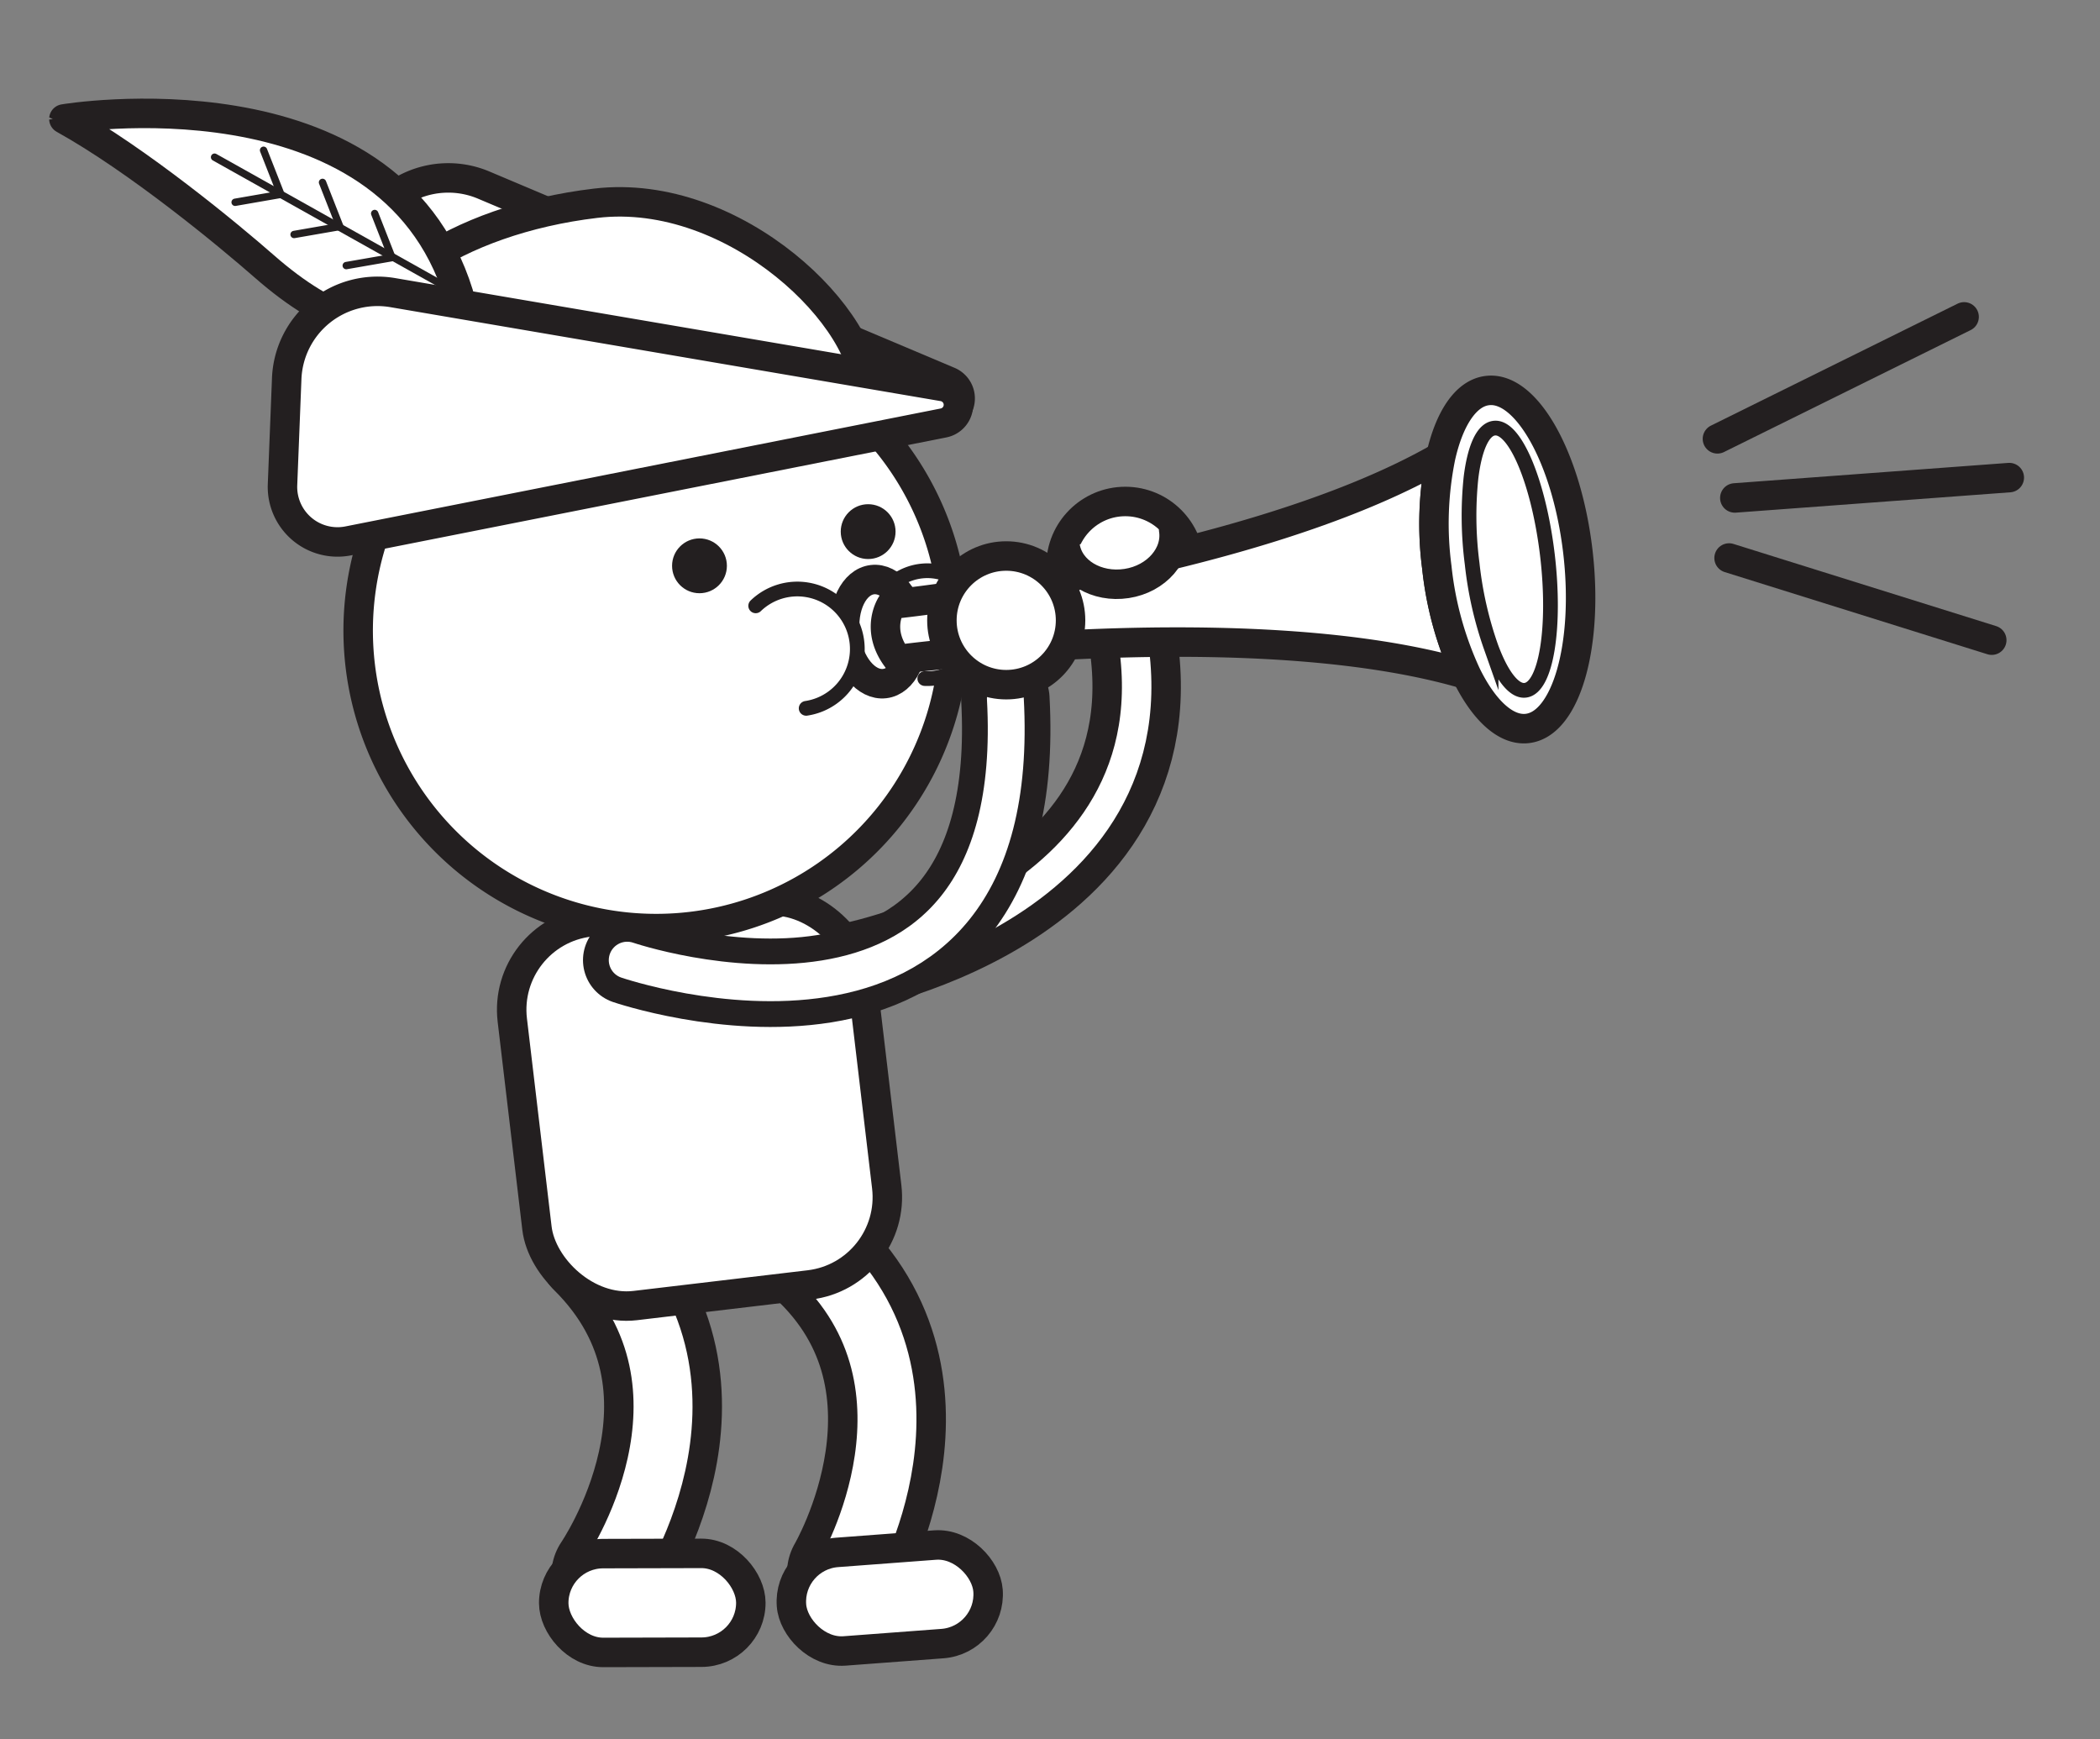 <svg xmlns="http://www.w3.org/2000/svg" viewBox="0 0 285 236"><rect x="0" y="0" width="285" height="236" fill="#808080" stroke="none"/><defs><style>.cls-1,.cls-12,.cls-13,.cls-2,.cls-4,.cls-5{fill:none;}.cls-1,.cls-10,.cls-11,.cls-12,.cls-3,.cls-4,.cls-6,.cls-8,.cls-9{stroke:#231f20;}.cls-1,.cls-10,.cls-11,.cls-12,.cls-13,.cls-2,.cls-4,.cls-5,.cls-6,.cls-8{stroke-linecap:round;}.cls-1,.cls-13,.cls-2,.cls-3,.cls-4,.cls-5,.cls-6,.cls-9{stroke-miterlimit:10;}.cls-1{stroke-width:16px;}.cls-13,.cls-2,.cls-5{stroke:#fff;}.cls-2{stroke-width:8px;}.cls-10,.cls-11,.cls-3,.cls-6,.cls-8,.cls-9{fill:#fff;}.cls-10,.cls-3,.cls-5,.cls-6{stroke-width:4px;}.cls-4{stroke-width:12px;}.cls-7{fill:#231f20;}.cls-10,.cls-11,.cls-12,.cls-8{stroke-linejoin:round;}.cls-8,.cls-9{stroke-width:2px;}.cls-13{stroke-width:5px;}</style></defs><title>sticker_Artboard 31</title><g id="Top_layer"><path class="cls-1" d="M82.83,213.71s17.36-25.17-2-44.33"/><path class="cls-2" d="M82.83,213.71s17.36-25.17-2-44.33"/><rect class="cls-3" x="75.15" y="210.82" width="26.75" height="13.41" rx="6.71" ry="6.71" transform="translate(177.58 434.82) rotate(179.86)"/><path class="cls-4" d="M115.14,131.28S163.4,122.46,152.72,82"/><path class="cls-5" d="M115.14,131.28S163.4,122.46,152.72,82"/><path class="cls-1" d="M114.81,213.44s15.5-26.35-5.23-44.06"/><path class="cls-2" d="M114.81,213.44s15.5-26.35-5.23-44.06"/><rect class="cls-6" x="71.03" y="123.53" width="47.8" height="52.42" rx="12" ry="12" transform="translate(206.83 287.26) rotate(173.24)"/><path class="cls-3" d="M48.89,90.33a40.44,40.44,0,1,0,35.4-44.92A40.44,40.44,0,0,0,48.89,90.33Z"/><circle class="cls-7" cx="94.93" cy="76.78" r="3.72"/><circle class="cls-7" cx="117.82" cy="72.14" r="3.72"/><circle class="cls-6" cx="152.72" cy="76.78" r="8.73"/><rect class="cls-3" x="107.39" y="210.13" width="26.75" height="13.41" rx="6.71" ry="6.71" transform="translate(257.4 424.04) rotate(175.71)"/><path class="cls-8" d="M121.87,78.63a7.32,7.32,0,1,1,3.64,13.45"/><ellipse class="cls-3" cx="119.23" cy="85.71" rx="4.56" ry="7.1" transform="translate(-9.26 14.63) rotate(-6.76)"/><path class="cls-3" d="M195,77a46,46,0,0,0,4,14.53C170.15,83,121.86,89.5,121.86,89.5,118.65,85.42,121,82,121,82s48.48-5,74.55-20.05A45.36,45.36,0,0,0,195,77Z"/><path class="cls-3" d="M214.13,74.78c1.5,12.67-1.56,23.45-6.84,24.07-2.93.35-5.93-2.5-8.27-7.27h0A46,46,0,0,1,195,77,45.36,45.36,0,0,1,195.52,62h0c1.16-5.18,3.41-8.66,6.34-9C207.14,52.35,212.63,62.11,214.13,74.78Z"/><path class="cls-9" d="M210,75.27c1.17,9.83-.17,18.07-3,18.4-1.56.19-3.26-2.1-4.64-5.85h0a50,50,0,0,1-2.57-11.33,50.24,50.24,0,0,1-.16-11.62h0c.48-4,1.59-6.59,3.15-6.77C205.59,57.74,208.82,65.44,210,75.27Z"/><path class="cls-8" d="M102.56,82.21a8.14,8.14,0,1,1,6.85,13.91"/><path class="cls-6" d="M144.56,74.18c.54,3.39,4.27,5.62,8.34,5s6.92-3.93,6.38-7.33"/><path class="cls-10" d="M47.12,52.78l1.43-17.31A12.33,12.33,0,0,1,65.63,25.11l63.15,26.65a2.51,2.51,0,0,1-1,4.82L49.58,55.49A2.51,2.51,0,0,1,47.12,52.78Z"/><path class="cls-10" d="M117.45,53.59c-.35,4.47-13.35,7.89-32.33,10.14s-35.32-4-36.5-14,13.24-19.9,32.22-22.15S118.23,43.57,117.45,53.59Z"/><path class="cls-10" d="M62.24,39.89s-8,12.37-26.38-3.75c-4.81-4.22-17.15-14.43-27.19-20C8.67,16.13,52.6,8.82,62.24,39.89Z"/><line class="cls-11" x1="62.24" y1="39.89" x2="29.12" y2="21.33"/><polyline class="cls-12" points="31.91 27.45 38.12 26.37 35.77 20.39"/><polyline class="cls-12" points="39.91 31.82 46.12 30.74 43.77 24.75"/><polyline class="cls-12" points="46.99 36.04 53.2 34.96 50.85 28.97"/><path class="cls-10" d="M38.34,65.81l.57-14.43a12.33,12.33,0,0,1,14.4-11.67L128,52.46a2.51,2.51,0,0,1,.07,4.93l-80.77,16A7.47,7.47,0,0,1,38.34,65.81Z"/><path class="cls-4" d="M85.12,130.29s54.3,18.54,51.32-35.49"/><path class="cls-13" d="M85.12,130.29s54.3,18.54,51.32-35.49"/><circle class="cls-6" cx="136.56" cy="84.18" r="8.73"/><line class="cls-10" x1="235.44" y1="67.57" x2="272.69" y2="64.81"/><line class="cls-10" x1="233.08" y1="59.55" x2="266.56" y2="43"/><line class="cls-10" x1="234.66" y1="75.72" x2="270.31" y2="86.87"/></g></svg>